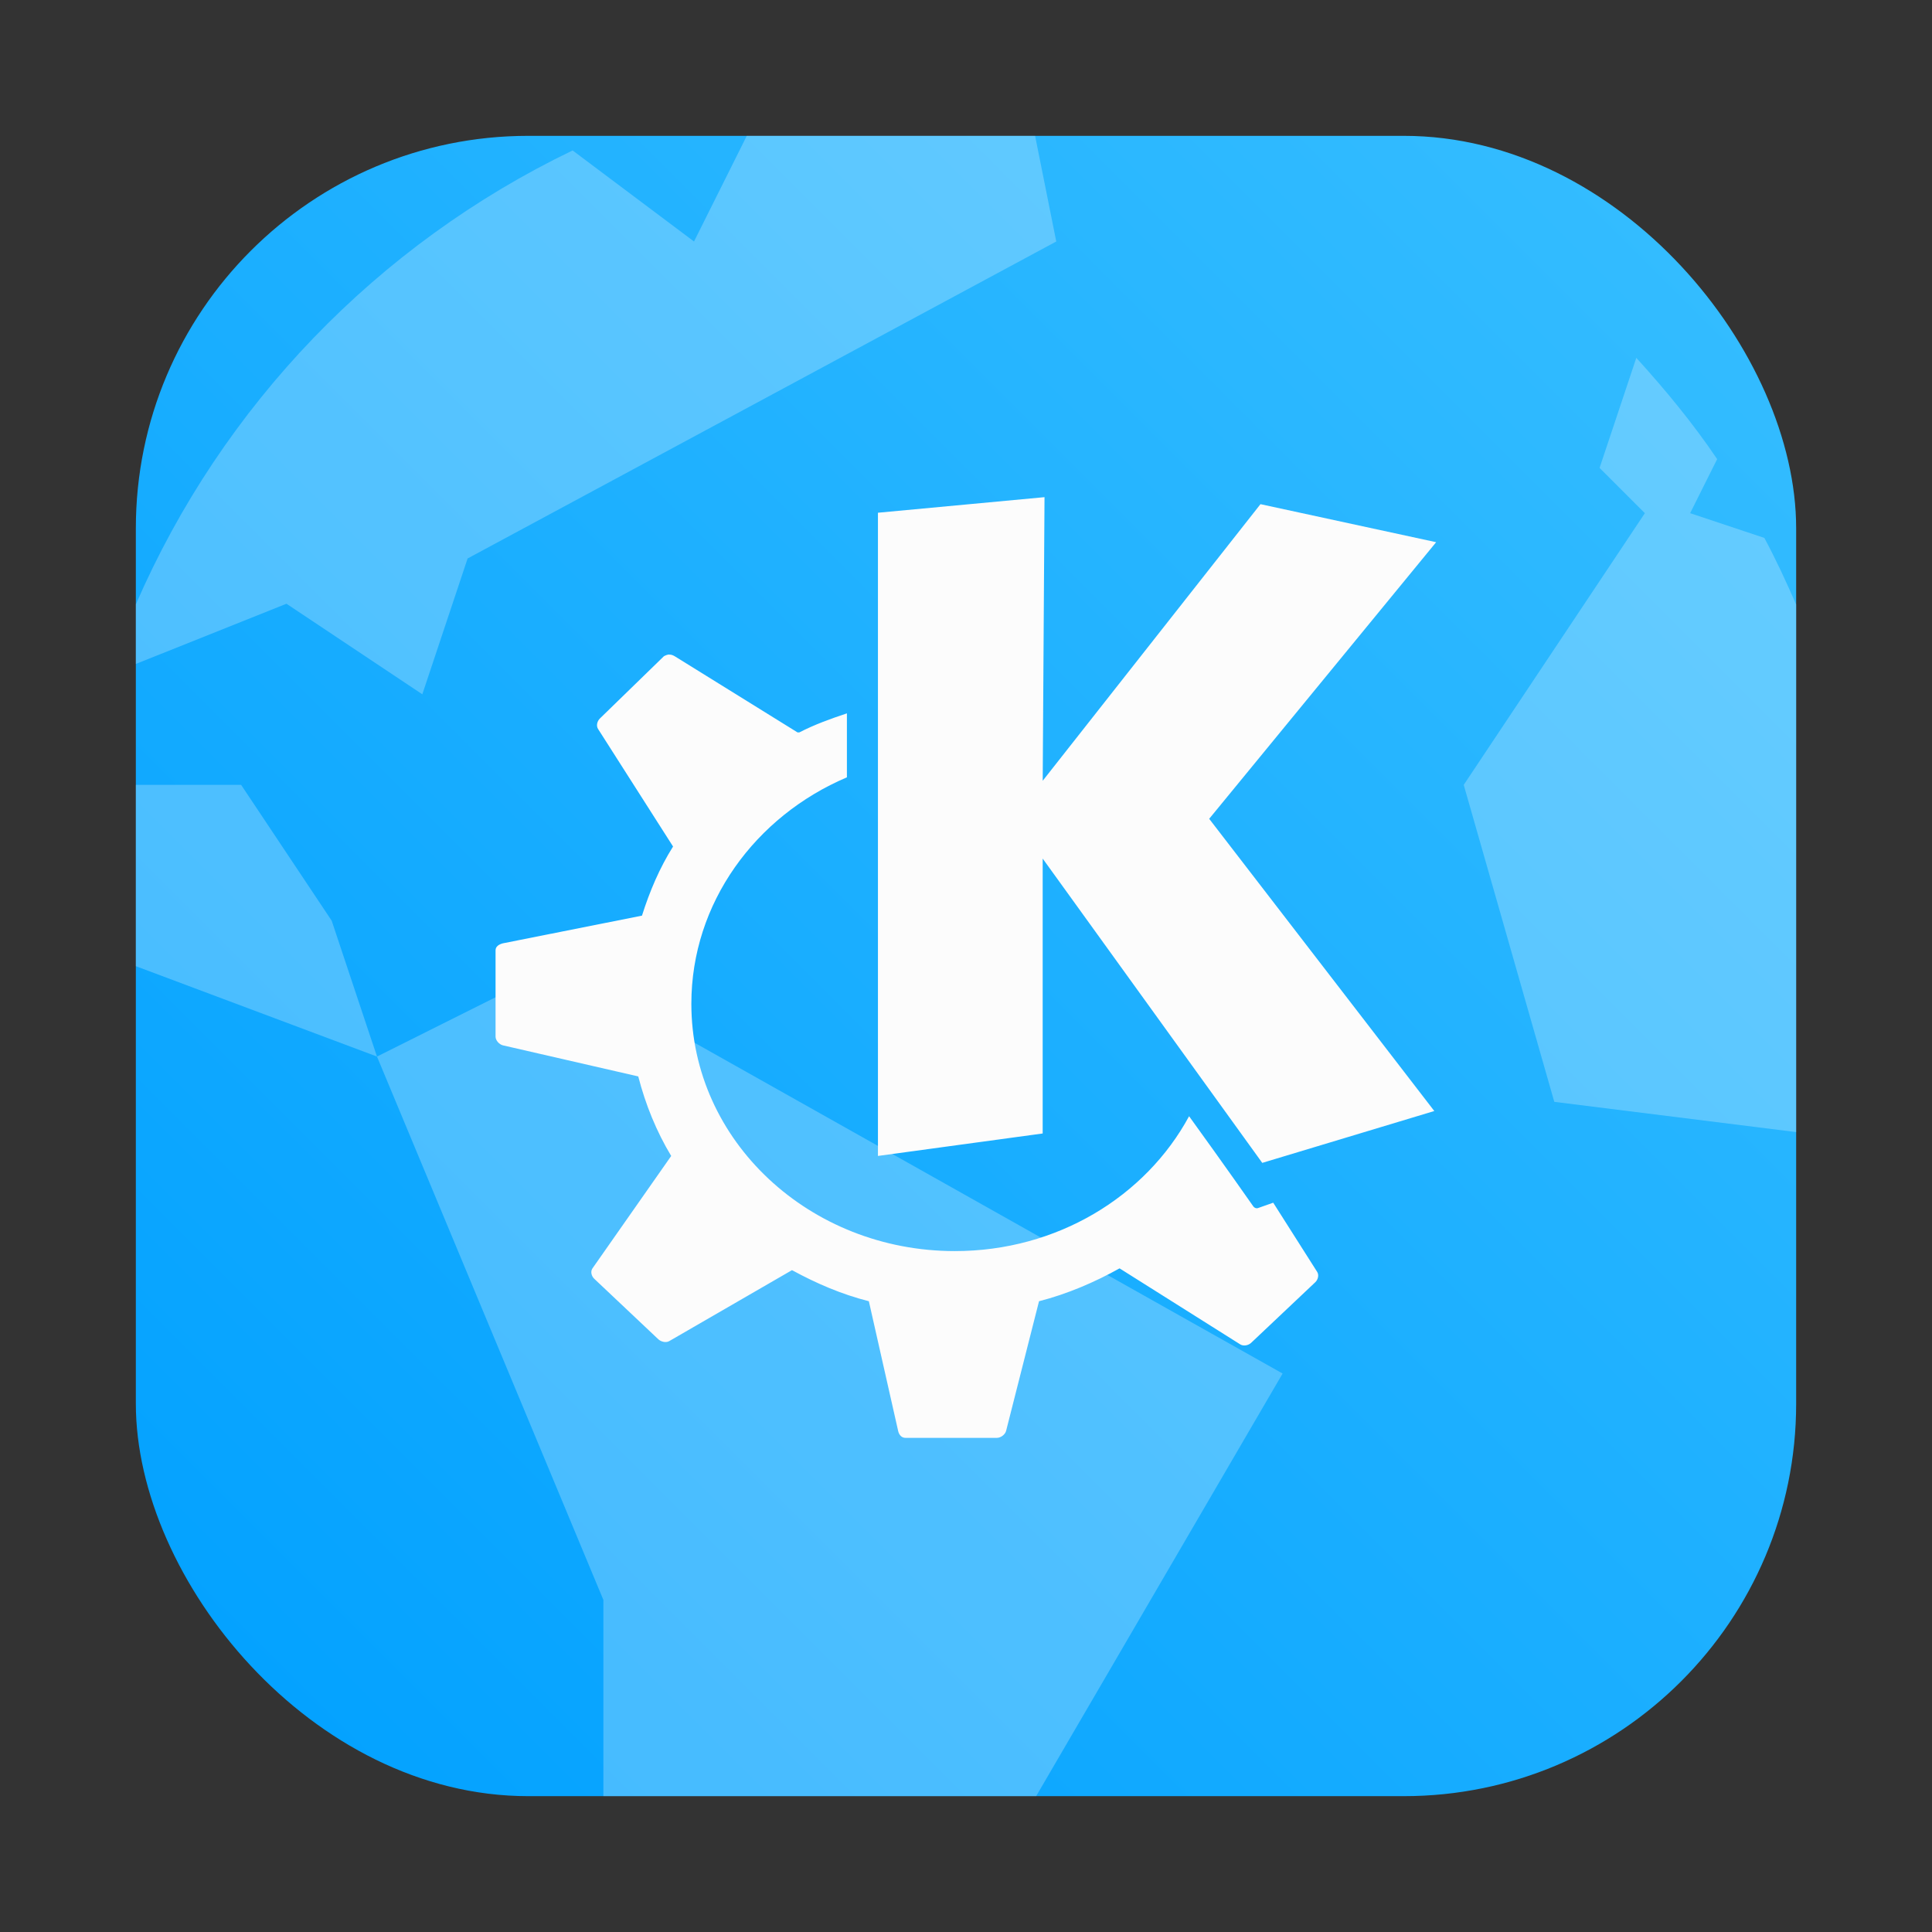<?xml version="1.0" encoding="UTF-8" standalone="no"?>
<svg
   width="64"
   height="64"
   version="1.1"
   id="svg10"
   sodipodi:docname="planetkde.svg"
   inkscape:version="1.3.2 (091e20ef0f, 2023-11-25, custom)"
   xmlns:inkscape="http://www.inkscape.org/namespaces/inkscape"
   xmlns:sodipodi="http://sodipodi.sourceforge.net/DTD/sodipodi-0.dtd"
   xmlns:xlink="http://www.w3.org/1999/xlink"
   xmlns="http://www.w3.org/2000/svg"
   xmlns:svg="http://www.w3.org/2000/svg">
  <rect width="100%" height="100%" fill="#333333" stroke="none"/>
  <defs
     id="defs14">
    <linearGradient
       inkscape:collect="always"
       xlink:href="#linearGradient2114"
       id="linearGradient2116"
       x1="59.5"
       y1="4.5"
       x2="4.5"
       y2="59.5"
       gradientUnits="userSpaceOnUse" />
    <linearGradient
       inkscape:collect="always"
       id="linearGradient2114">
      <stop
         style="stop-color:#37beff;stop-opacity:1"
         offset="0"
         id="stop2110" />
      <stop
         style="stop-color:#00a0ff;stop-opacity:1"
         offset="1"
         id="stop2112" />
    </linearGradient>
  </defs>
  <sodipodi:namedview
     id="namedview12"
     pagecolor="#ffffff"
     bordercolor="#999999"
     borderopacity="1"
     inkscape:showpageshadow="0"
     inkscape:pageopacity="0"
     inkscape:pagecheckerboard="0"
     inkscape:deskcolor="#d1d1d1"
     showgrid="false"
     inkscape:zoom="6.328125"
     inkscape:cx="-0.63209877"
     inkscape:cy="21.807407"
     inkscape:window-width="1920"
     inkscape:window-height="995"
     inkscape:window-x="0"
     inkscape:window-y="0"
     inkscape:window-maximized="1"
     inkscape:current-layer="svg10" />
  <rect
     style="fill:url(#linearGradient2116);fill-opacity:1;stroke-width:2.124"
     id="rect2106"
     width="55"
     height="55"
     x="4.5"
     y="4.5"
     ry="13" />
  <path
     id="path1"
     style="stroke-width:1.111;fill:#ffffff;fill-opacity:1;opacity:0.25"
     d="M 24.738 4.5 L 22.99 8 L 18.969 4.984 C 12.51 8.09 7.364 13.428 4.5 20.02 L 4.5 21.994 L 9.49 20 L 13.99 23 L 15.49 18.5 L 34.99 8 L 34.289 4.5 L 24.738 4.5 z M 54.205 11.854 L 52.988 15.5 L 54.488 17 L 48.488 26 L 51.488 36.5 L 59.5 37.502 L 59.5 20.027 C 59.174 19.277 58.831 18.537 58.447 17.82 L 55.988 17 L 56.883 15.209 C 56.08 14.018 55.167 12.914 54.205 11.854 z M 4.5 26 L 4.5 32.006 L 12.488 35 L 10.988 30.5 L 7.988 26 L 4.5 26 z M 12.488 35 L 19.988 53 L 19.988 59.5 L 34.324 59.5 L 42.488 45.5 L 18.488 32 L 12.488 35 z " />
  <path
     d="m 34.601,16.469 -5.518,0.516 v 21.307 l 5.457,-0.744 v -9.107 l 7.274,10.081 5.699,-1.718 -7.457,-9.68 7.518,-9.163 -5.819,-1.26 -7.214,9.163 z m -12.428,5.212 c -0.062,0 -0.136,0.033 -0.181,0.058 l -2.121,2.063 c -0.09,0.09 -0.127,0.24 -0.06,0.345 l 2.485,3.895 c -0.446,0.709 -0.775,1.484 -1.03,2.29 l -4.608,0.917 c -0.129,0.033 -0.242,0.105 -0.242,0.23 v 2.863 c 0,0.121 0.119,0.255 0.242,0.286 l 4.485,1.03 c 0.24,0.933 0.602,1.821 1.091,2.635 l -2.608,3.724 c -0.072,0.105 -0.035,0.255 0.06,0.345 l 2.123,2.004 c 0.09,0.082 0.253,0.125 0.364,0.058 l 4.063,-2.349 c 0.799,0.436 1.636,0.799 2.546,1.03 l 0.97,4.296 c 0.027,0.125 0.111,0.23 0.242,0.23 h 3.03 c 0.129,0 0.273,-0.111 0.304,-0.23 l 1.091,-4.296 c 0.939,-0.24 1.85,-0.633 2.668,-1.089 l 4,2.52 c 0.111,0.066 0.271,0.033 0.364,-0.058 l 2.121,-2.004 c 0.092,-0.09 0.127,-0.24 0.06,-0.343 l -1.455,-2.29 -0.485,0.171 c -0.07,0.033 -0.142,0 -0.181,-0.058 0,0 -0.917,-1.313 -2.121,-2.978 -1.441,2.664 -4.376,4.468 -7.759,4.468 -4.809,0 -8.729,-3.648 -8.729,-8.192 0,-3.342 2.125,-6.215 5.153,-7.502 v -2.119 c -0.551,0.183 -1.069,0.37 -1.576,0.631 h -0.06 l -4.063,-2.52 c -0.055,-0.033 -0.121,-0.062 -0.181,-0.056"
     color="#000000"
     color-rendering="auto"
     fill="#fcfcfc"
     image-rendering="auto"
     shape-rendering="auto"
     id="path2"
     style="stroke-width:1.443" />
</svg>
